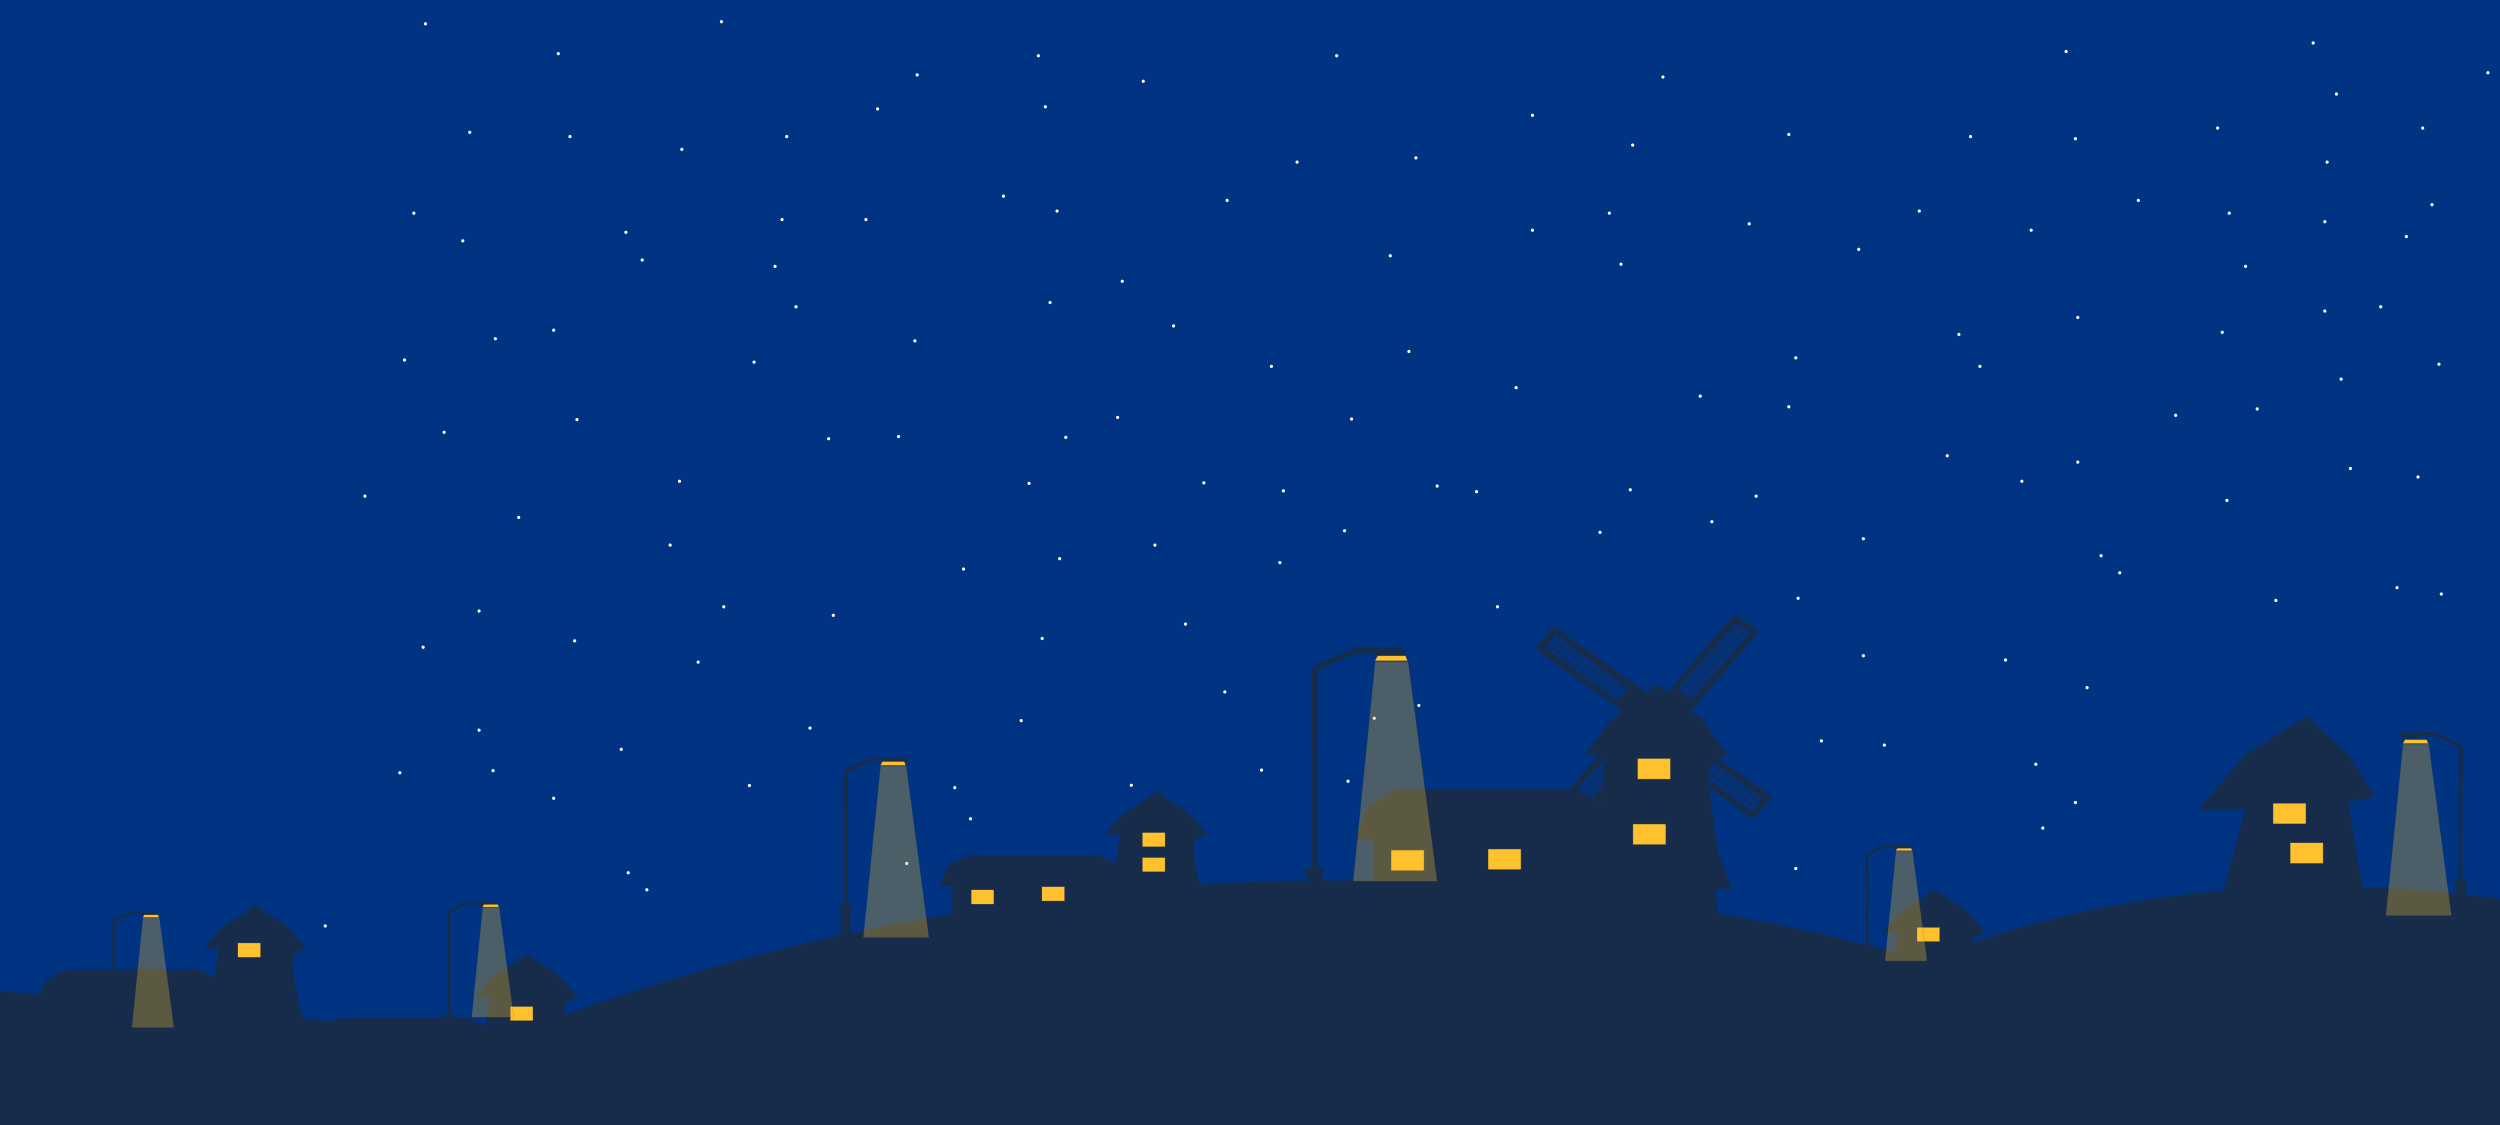 <?xml version="1.0" encoding="iso-8859-1"?>
<!-- Generator: Adobe Illustrator 23.0.5, SVG Export Plug-In . SVG Version: 6.00 Build 0)  -->
<svg version="1.1" xmlns="http://www.w3.org/2000/svg" xmlns:xlink="http://www.w3.org/1999/xlink" x="0px" y="0px"
	 viewBox="0 0 2400 1080" style="enable-background:new 0 0 2400 1080;" xml:space="preserve">
<g id="Layer_1">
	<rect style="fill:#003381;" width="2400" height="1081"/>
	<path style="fill:#172C4B;" d="M1594.945,1081c0,0,270.542-292,805.055-218v218H1594.945z"/>
	<path style="fill:#172C4B;" d="M297,1081c0,0,914.586-530,1957.323-1L297,1081z"/>
	<path style="fill:#172C4B;" d="M0,952c0,0,480.484,17,713.219,129H0V952z"/>
	<path style="fill:#172C4B;" d="M1319.02,849.532L1318.927,806h-17.525l10.953-31l26.835-17.5h175.25l21.906,14l5.477-47h-19.716
		l21.906-31l47.098-37l42.717,34c0,0,24.097,34,25.192,34s0,0,0,0s-18.62,4-18.62,19s4.381,44,4.381,44l4.381,29l13.144,37h-15.334
		l2.191,29C1649.163,882.5,1405.095,841.564,1319.02,849.532z"/>
	<path style="fill:#172C4B;" d="M309.699,1033.015l-0.067-26.389H297l7.895-18.792l19.342-10.608h126.318l15.79,8.487l3.947-28.491
		h-14.211l15.79-18.792L505.82,916l30.79,20.611c0,0,17.369,20.611,18.158,20.611s0,0,0,0s-13.421,2.425-13.421,11.518
		c0,9.093,3.158,26.673,3.158,26.673l3.158,17.58l9.474,22.429h-11.053l1.579,17.58C547.663,1053,371.741,1028.185,309.699,1033.015
		z"/>
	<path style="fill:#172C4B;" d="M1661.315,971.015l-0.067-26.389h-12.632l7.895-18.792l19.343-10.608h126.318l15.79,8.487
		l3.948-28.491h-14.211l15.79-18.792L1857.436,854l30.79,20.611c0,0,17.369,20.611,18.158,20.611c0.789,0,0,0,0,0
		s-13.421,2.425-13.421,11.518c0,9.093,3.158,26.673,3.158,26.673l3.158,17.58l9.474,22.429h-11.053l1.579,17.58
		C1899.278,991,1723.357,966.185,1661.315,971.015z"/>
	<path style="fill:#172C4B;" d="M914.312,877.015l-0.067-26.389h-12.632l7.895-18.792l19.342-10.608h126.318l15.79,8.487
		l3.947-28.491h-14.211l15.79-18.792L1110.432,760l30.79,20.611c0,0,17.369,20.611,18.158,20.611c0.79,0,0,0,0,0
		s-13.421,2.425-13.421,11.518c0,9.093,3.158,26.673,3.158,26.673l3.158,17.58l9.474,22.429h-11.053l1.579,17.58
		C1152.275,897,976.354,872.185,914.312,877.015z"/>
	<polygon style="fill:#172C4B;stroke:#172C4B;stroke-width:1.047;stroke-miterlimit:10;" points="2156.293,776.5 2111.385,776.5 
		2156.293,724.5 2214.344,688.5 2253.776,724.5 2278.968,764.5 2253.776,769.5 2270.206,868.5 2131.101,868.5 	"/>
	<g>
		<path style="fill:#172C4B;" d="M870.626,731.911c-0.681,0.06-1.39,0.175-2.099,0.175c-5.369,0.011-10.733-0.022-16.102,0.004
			c-1.488,0.007-2.507-0.227-1.708-2.002c-3.954,0-7.753-0.022-11.552,0.019c-0.579,0.007-1.186,0.234-1.724,0.473
			c-7.138,3.167-14.247,6.386-21.413,9.505c-1.582,0.689-2.095,1.585-2.091,3.163c0.041,40.931,0.033,81.861,0.033,122.792v2.106
			h4.019v3.067c-0.114-0.06-0.228-0.119-0.346-0.182c-0.428,0.592-1.231,1.176-1.235,1.768c-0.073,12.274-0.057,24.552-0.057,36.934
			c0.616,0.104,1.174,0.201,1.81,0.313v2.676h-12.934v-2.694c0.518-0.082,1.092-0.171,1.753-0.275
			c0.049-0.186,0.167-0.421,0.167-0.651c0.033-12.092,0.061-24.187,0.041-36.279c0-0.461-0.624-0.893-0.787-1.388
			c-0.322-0.99-0.53-2.013-0.799-3.085c0.62-0.104,0.872-0.175,1.129-0.186c3.514-0.182,3.534-0.182,3.538-3.532
			c0.02-19.535,0.098-39.07,0.037-58.605c-0.065-20.03-0.273-40.06-0.416-60.09c-0.008-0.93-0.061-1.865,0.02-2.791
			c0.24-2.735,1.247-4.887,4.317-6.167c7.529-3.13,14.932-6.524,22.42-9.743c0.872-0.372,1.965-0.435,2.955-0.439
			c8.63-0.019,17.255,0.019,25.881,0.026C868.824,726.824,870.618,728.506,870.626,731.911z"/>
	</g>
	<g>
		<path style="fill:#172C4B;" d="M1349.8,629.651c-1.017,0.089-2.076,0.261-3.136,0.261c-8.019,0.017-16.032-0.033-24.051,0.006
			c-2.222,0.011-3.745-0.339-2.551-2.991c-5.906,0-11.581-0.033-17.256,0.028c-0.865,0.011-1.772,0.35-2.576,0.706
			c-10.661,4.731-21.28,9.539-31.984,14.197c-2.362,1.028-3.13,2.368-3.124,4.725c0.061,61.137,0.049,122.274,0.049,183.411v3.146
			h6.004v4.581c-0.171-0.089-0.341-0.178-0.518-0.272c-0.639,0.884-1.839,1.757-1.845,2.641c-0.11,18.333-0.085,36.672-0.085,55.167
			c0.919,0.156,1.754,0.3,2.703,0.467v3.997h-19.32v-4.025c0.773-0.122,1.632-0.256,2.618-0.411c0.073-0.278,0.25-0.628,0.25-0.973
			c0.049-18.061,0.091-36.127,0.061-54.188c0-0.689-0.932-1.334-1.175-2.073c-0.481-1.479-0.792-3.007-1.193-4.608
			c0.926-0.156,1.303-0.261,1.687-0.278c5.249-0.272,5.279-0.272,5.285-5.275c0.03-29.179,0.146-58.358,0.055-87.536
			c-0.097-29.918-0.408-59.836-0.621-89.754c-0.012-1.39-0.091-2.785,0.031-4.169c0.359-4.086,1.863-7.299,6.448-9.211
			c11.246-4.675,22.303-9.745,33.488-14.553c1.303-0.556,2.935-0.65,4.414-0.656c12.89-0.028,25.774,0.028,38.658,0.039
			C1347.109,622.052,1349.788,624.565,1349.8,629.651z"/>
	</g>
	<g>
		<path style="fill:#172C4B;" d="M1832.833,814.546c-0.471,0.041-0.962,0.121-1.453,0.121c-3.717,0.008-7.431-0.016-11.147,0.003
			c-1.03,0.005-1.736-0.157-1.182-1.386c-2.737,0-5.368-0.015-7.998,0.013c-0.401,0.005-0.821,0.162-1.194,0.327
			c-4.941,2.193-9.863,4.421-14.824,6.58c-1.095,0.477-1.45,1.098-1.448,2.19c0.028,28.336,0.023,56.673,0.023,85.009v1.458h2.782
			v2.123c-0.079-0.041-0.158-0.082-0.24-0.126c-0.296,0.41-0.852,0.814-0.855,1.224c-0.051,8.497-0.039,16.997-0.039,25.569
			c0.426,0.072,0.813,0.139,1.253,0.216v1.852h-8.954v-1.865c0.358-0.057,0.756-0.119,1.214-0.191
			c0.034-0.129,0.116-0.291,0.116-0.451c0.023-8.371,0.042-16.745,0.028-25.116c0-0.32-0.432-0.618-0.545-0.961
			c-0.223-0.685-0.367-1.394-0.553-2.136c0.429-0.072,0.604-0.121,0.782-0.129c2.433-0.126,2.447-0.126,2.45-2.445
			c0.014-13.524,0.068-27.048,0.025-40.572c-0.045-13.867-0.189-27.733-0.288-41.6c-0.006-0.644-0.042-1.291,0.014-1.932
			c0.167-1.894,0.864-3.383,2.989-4.269c5.212-2.167,10.337-4.517,15.521-6.745c0.604-0.258,1.36-0.301,2.046-0.304
			c5.974-0.013,11.946,0.013,17.917,0.018C1831.586,811.024,1832.828,812.189,1832.833,814.546z"/>
	</g>
	<path style="fill:#172C4B;" d="M49.315,986.015l-0.067-26.389H36.616l7.895-18.792l19.342-10.608h126.318l15.79,8.487l3.947-28.491
		h-14.211l15.79-18.792L245.436,869l30.79,20.611c0,0,17.369,20.611,18.158,20.611s0,0,0,0s-13.421,2.425-13.421,11.518
		c0,9.093,3.158,26.673,3.158,26.673l3.158,17.58l9.474,22.429h-11.053l1.579,17.58C287.278,1006,111.357,981.185,49.315,986.015z"
		/>
	<g>
		<path style="fill:#172C4B;" d="M149.833,878.546c-0.471,0.041-0.962,0.121-1.453,0.121c-3.717,0.008-7.43-0.016-11.147,0.003
			c-1.03,0.005-1.736-0.157-1.182-1.386c-2.737,0-5.368-0.015-7.998,0.013c-0.401,0.005-0.821,0.162-1.194,0.327
			c-4.941,2.193-9.863,4.421-14.824,6.58c-1.095,0.477-1.451,1.098-1.448,2.19c0.028,28.336,0.023,56.673,0.023,85.009v1.458h2.783
			v2.123c-0.079-0.041-0.158-0.082-0.24-0.126c-0.296,0.41-0.852,0.814-0.855,1.224c-0.051,8.497-0.04,16.997-0.04,25.569
			c0.426,0.072,0.813,0.139,1.253,0.216v1.852h-8.954v-1.865c0.358-0.057,0.756-0.119,1.213-0.191
			c0.034-0.129,0.116-0.291,0.116-0.451c0.023-8.371,0.042-16.745,0.028-25.116c0-0.32-0.432-0.618-0.545-0.961
			c-0.223-0.685-0.367-1.394-0.553-2.136c0.429-0.072,0.604-0.121,0.782-0.129c2.433-0.126,2.447-0.126,2.45-2.445
			c0.014-13.524,0.068-27.048,0.025-40.572c-0.045-13.867-0.189-27.733-0.288-41.6c-0.006-0.644-0.042-1.291,0.014-1.932
			c0.166-1.894,0.864-3.383,2.989-4.269c5.212-2.167,10.337-4.517,15.521-6.745c0.604-0.258,1.36-0.301,2.046-0.304
			c5.974-0.013,11.946,0.013,17.917,0.018C148.586,875.024,149.828,876.189,149.833,878.546z"/>
	</g>
	<g>
		<path style="fill:#172C4B;" d="M2303.613,707.911c0.681,0.06,1.39,0.175,2.099,0.175c5.368,0.011,10.733-0.022,16.102,0.004
			c1.488,0.007,2.507-0.227,1.708-2.002c3.954,0,7.753-0.022,11.552,0.019c0.579,0.007,1.186,0.234,1.724,0.473
			c7.138,3.167,14.247,6.386,21.413,9.505c1.582,0.689,2.095,1.585,2.091,3.163c-0.041,40.931-0.033,81.861-0.033,122.792v2.106
			h-4.019v3.067c0.114-0.06,0.228-0.119,0.347-0.182c0.428,0.592,1.231,1.176,1.235,1.768c0.073,12.274,0.057,24.552,0.057,36.934
			c-0.615,0.104-1.174,0.201-1.81,0.313v2.676h12.934v-2.694c-0.518-0.082-1.093-0.171-1.753-0.275
			c-0.049-0.186-0.167-0.421-0.167-0.651c-0.033-12.092-0.061-24.187-0.041-36.279c0-0.461,0.624-0.893,0.787-1.388
			c0.322-0.99,0.53-2.013,0.799-3.085c-0.62-0.104-0.872-0.175-1.129-0.186c-3.514-0.182-3.534-0.182-3.538-3.532
			c-0.021-19.535-0.098-39.07-0.037-58.605c0.065-20.03,0.273-40.06,0.416-60.09c0.008-0.93,0.061-1.865-0.021-2.791
			c-0.24-2.735-1.247-4.887-4.317-6.167c-7.529-3.13-14.932-6.524-22.42-9.743c-0.872-0.372-1.965-0.435-2.955-0.439
			c-8.63-0.019-17.255,0.019-25.881,0.026C2305.414,702.824,2303.621,704.506,2303.613,707.911z"/>
	</g>
	<g>
		<path style="fill:#172C4B;" d="M476.314,868.959c-0.526,0.046-1.074,0.135-1.623,0.135c-4.15,0.009-8.296-0.017-12.446,0.003
			c-1.15,0.006-1.938-0.175-1.32-1.548c-3.056,0-5.993-0.017-8.93,0.014c-0.447,0.006-0.917,0.181-1.333,0.365
			c-5.517,2.448-11.012,4.936-16.552,7.347c-1.223,0.532-1.62,1.226-1.616,2.445c0.031,31.638,0.025,63.277,0.025,94.915v1.628
			h3.107v2.37c-0.088-0.046-0.176-0.092-0.268-0.141c-0.331,0.457-0.952,0.909-0.955,1.366c-0.057,9.487-0.044,18.978-0.044,28.549
			c0.476,0.081,0.907,0.155,1.399,0.242v2.068h-9.998v-2.083c0.4-0.063,0.844-0.132,1.355-0.213
			c0.038-0.144,0.129-0.325,0.129-0.503c0.025-9.346,0.047-18.696,0.032-28.042c0-0.357-0.482-0.69-0.608-1.073
			c-0.249-0.765-0.41-1.556-0.618-2.385c0.479-0.081,0.674-0.135,0.873-0.144c2.716-0.141,2.732-0.141,2.735-2.73
			c0.016-15.1,0.076-30.2,0.028-45.3c-0.05-15.483-0.211-30.965-0.321-46.448c-0.006-0.719-0.047-1.441,0.016-2.158
			c0.186-2.114,0.964-3.777,3.337-4.767c5.82-2.419,11.542-5.043,17.33-7.531c0.674-0.288,1.519-0.337,2.284-0.339
			c6.671-0.014,13.338,0.014,20.005,0.02C474.921,865.027,476.307,866.327,476.314,868.959z"/>
	</g>
	<g>
		<g>
			<path style="fill:#FFFFFF;" d="M1417.458,473.549c2.02,0,2.024-3.14,0-3.14C1415.438,470.409,1415.434,473.549,1417.458,473.549
				L1417.458,473.549z"/>
		</g>
	</g>
	<g>
		<g>
			<path style="fill:#FFFFFF;" d="M1379.705,468.187c2.02,0,2.024-3.14,0-3.14C1377.684,465.047,1377.681,468.187,1379.705,468.187
				L1379.705,468.187z"/>
		</g>
	</g>
	<g>
		<g>
			<path style="fill:#FFFFFF;" d="M1297.486,403.846c2.02,0,2.024-3.14,0-3.14C1295.466,400.707,1295.463,403.846,1297.486,403.846
				L1297.486,403.846z"/>
		</g>
	</g>
	<g>
		<g>
			<path style="fill:#FFFFFF;" d="M1232.047,472.783c2.02,0,2.024-3.14,0-3.14C1230.027,469.643,1230.024,472.783,1232.047,472.783
				L1232.047,472.783z"/>
		</g>
	</g>
	<g>
		<g>
			<path style="fill:#FFFFFF;" d="M1290.775,511.081c2.02,0,2.024-3.14,0-3.14C1288.754,507.941,1288.751,511.081,1290.775,511.081
				L1290.775,511.081z"/>
		</g>
	</g>
	<g>
		<g>
			<path style="fill:#FFFFFF;" d="M1155.702,465.123c2.02,0,2.024-3.14,0-3.14C1153.681,461.983,1153.678,465.123,1155.702,465.123
				L1155.702,465.123z"/>
		</g>
	</g>
	<g>
		<g>
			<path style="fill:#FFFFFF;" d="M1108.72,524.868c2.02,0,2.024-3.14,0-3.14C1106.699,521.728,1106.696,524.868,1108.72,524.868
				L1108.72,524.868z"/>
		</g>
	</g>
	<g>
		<g>
			<path style="fill:#FFFFFF;" d="M1228.691,541.719c2.02,0,2.024-3.14,0-3.14C1226.671,538.579,1226.668,541.719,1228.691,541.719
				L1228.691,541.719z"/>
		</g>
	</g>
	<g>
		<g>
			<path style="fill:#FFFFFF;" d="M1138.083,600.698c2.02,0,2.024-3.14,0-3.14C1136.063,597.558,1136.06,600.698,1138.083,600.698
				L1138.083,600.698z"/>
		</g>
	</g>
	<g>
		<g>
			<path style="fill:#FFFFFF;" d="M1017.273,537.889c2.02,0,2.024-3.14,0-3.14C1015.253,534.749,1015.249,537.889,1017.273,537.889
				L1017.273,537.889z"/>
		</g>
	</g>
	<g>
		<g>
			<path style="fill:#FFFFFF;" d="M1023.146,421.463c2.02,0,2.024-3.14,0-3.14C1021.125,418.324,1021.122,421.463,1023.146,421.463
				L1023.146,421.463z"/>
		</g>
	</g>
	<g>
		<g>
			<path style="fill:#FFFFFF;" d="M924.987,547.846c2.02,0,2.024-3.14,0-3.14C922.967,544.707,922.963,547.846,924.987,547.846
				L924.987,547.846z"/>
		</g>
	</g>
	<g>
		<g>
			<path style="fill:#FFFFFF;" d="M1000.494,614.485c2.02,0,2.024-3.14,0-3.14C998.473,611.345,998.47,614.485,1000.494,614.485
				L1000.494,614.485z"/>
		</g>
	</g>
	<g>
		<g>
			<path style="fill:#FFFFFF;" d="M980.358,693.378c2.02,0,2.024-3.14,0-3.14C978.338,690.239,978.335,693.378,980.358,693.378
				L980.358,693.378z"/>
		</g>
	</g>
	<g>
		<g>
			<path style="fill:#FFFFFF;" d="M931.699,787.591c2.02,0,2.024-3.14,0-3.14C929.678,784.451,929.675,787.591,931.699,787.591
				L931.699,787.591z"/>
		</g>
	</g>
	<g>
		<g>
			<path style="fill:#FFFFFF;" d="M916.597,757.719c2.02,0,2.024-3.14,0-3.14C914.577,754.579,914.574,757.719,916.597,757.719
				L916.597,757.719z"/>
		</g>
	</g>
	<g>
		<g>
			<path style="fill:#FFFFFF;" d="M870.454,830.485c2.02,0,2.024-3.14,0-3.14C868.434,827.345,868.431,830.485,870.454,830.485
				L870.454,830.485z"/>
		</g>
	</g>
	<g>
		<g>
			<path style="fill:#FFFFFF;" d="M1086.068,755.421c2.02,0,2.024-3.14,0-3.14C1084.047,752.281,1084.044,755.421,1086.068,755.421
				L1086.068,755.421z"/>
		</g>
	</g>
	<g>
		<g>
			<path style="fill:#FFFFFF;" d="M1175.837,665.804c2.02,0,2.024-3.14,0-3.14C1173.817,662.664,1173.813,665.804,1175.837,665.804
				L1175.837,665.804z"/>
		</g>
	</g>
	<g>
		<g>
			<path style="fill:#FFFFFF;" d="M1211.073,740.868c2.02,0,2.024-3.14,0-3.14C1209.053,737.728,1209.05,740.868,1211.073,740.868
				L1211.073,740.868z"/>
		</g>
	</g>
	<g>
		<g>
			<path style="fill:#FFFFFF;" d="M1362.087,678.825c2.02,0,2.024-3.14,0-3.14C1360.066,675.685,1360.063,678.825,1362.087,678.825
				L1362.087,678.825z"/>
		</g>
	</g>
	<g>
		<g>
			<path style="fill:#FFFFFF;" d="M1294.13,751.591c2.02,0,2.024-3.14,0-3.14C1292.11,748.451,1292.107,751.591,1294.13,751.591
				L1294.13,751.591z"/>
		</g>
	</g>
	<g>
		<g>
			<path style="fill:#FFFFFF;" d="M1319.299,691.081c2.02,0,2.024-3.14,0-3.14C1317.279,687.941,1317.276,691.081,1319.299,691.081
				L1319.299,691.081z"/>
		</g>
	</g>
	<g>
		<g>
			<path style="fill:#FFFFFF;" d="M723.916,349.208c2.02,0,2.024-3.14,0-3.14C721.895,346.068,721.892,349.208,723.916,349.208
				L723.916,349.208z"/>
		</g>
	</g>
	<g>
		<g>
			<path style="fill:#FFFFFF;" d="M652.324,463.591c2.02,0,2.024-3.14,0-3.14C650.304,460.451,650.3,463.591,652.324,463.591
				L652.324,463.591z"/>
		</g>
	</g>
	<g>
		<g>
			<path style="fill:#FFFFFF;" d="M795.507,422.74c2.02,0,2.024-3.14,0-3.14C793.487,419.6,793.483,422.74,795.507,422.74
				L795.507,422.74z"/>
		</g>
	</g>
	<g>
		<g>
			<path style="fill:#FFFFFF;" d="M531.513,318.57c2.02,0,2.024-3.14,0-3.14C529.493,315.43,529.49,318.57,531.513,318.57
				L531.513,318.57z"/>
		</g>
	</g>
	<g>
		<g>
			<path style="fill:#FFFFFF;" d="M750.762,212.357c2.02,0,2.024-3.14,0-3.14C748.742,209.217,748.739,212.357,750.762,212.357
				L750.762,212.357z"/>
		</g>
	</g>
	<g>
		<g>
			<path style="fill:#FFFFFF;" d="M600.868,224.612c2.02,0,2.024-3.14,0-3.14C598.847,221.473,598.844,224.612,600.868,224.612
				L600.868,224.612z"/>
		</g>
	</g>
	<g>
		<g>
			<path style="fill:#FFFFFF;" d="M616.528,251.166c2.02,0,2.024-3.14,0-3.14C614.508,248.026,614.505,251.166,616.528,251.166
				L616.528,251.166z"/>
		</g>
	</g>
	<g>
		<g>
			<path style="fill:#FFFFFF;" d="M553.886,404.357c2.02,0,2.024-3.14,0-3.14C551.865,401.217,551.862,404.357,553.886,404.357
				L553.886,404.357z"/>
		</g>
	</g>
	<g>
		<g>
			<path style="fill:#FFFFFF;" d="M764.186,296.102c2.02,0,2.024-3.14,0-3.14C762.165,292.962,762.162,296.102,764.186,296.102
				L764.186,296.102z"/>
		</g>
	</g>
	<g>
		<g>
			<path style="fill:#FFFFFF;" d="M643.375,524.868c2.02,0,2.024-3.14,0-3.14C641.355,521.728,641.352,524.868,643.375,524.868
				L643.375,524.868z"/>
		</g>
	</g>
	<g>
		<g>
			<path style="fill:#FFFFFF;" d="M459.922,588.187c2.02,0,2.024-3.14,0-3.14C457.902,585.047,457.898,588.187,459.922,588.187
				L459.922,588.187z"/>
		</g>
	</g>
	<g>
		<g>
			<path style="fill:#FFFFFF;" d="M670.222,637.208c2.02,0,2.024-3.14,0-3.14C668.202,634.068,668.198,637.208,670.222,637.208
				L670.222,637.208z"/>
		</g>
	</g>
	<g>
		<g>
			<path style="fill:#FFFFFF;" d="M459.922,702.57c2.02,0,2.024-3.14,0-3.14C457.902,699.43,457.898,702.57,459.922,702.57
				L459.922,702.57z"/>
		</g>
	</g>
	<g>
		<g>
			<path style="fill:#FFFFFF;" d="M551.648,616.783c2.02,0,2.024-3.14,0-3.14C549.628,613.643,549.625,616.783,551.648,616.783
				L551.648,616.783z"/>
		</g>
	</g>
	<g>
		<g>
			<path style="fill:#FFFFFF;" d="M497.955,498.315c2.02,0,2.024-3.14,0-3.14C495.935,495.175,495.931,498.315,497.955,498.315
				L497.955,498.315z"/>
		</g>
	</g>
	<g>
		<g>
			<path style="fill:#FFFFFF;" d="M406.228,622.91c2.02,0,2.024-3.14,0-3.14C404.208,619.771,404.205,622.91,406.228,622.91
				L406.228,622.91z"/>
		</g>
	</g>
	<g>
		<g>
			<path style="fill:#FFFFFF;" d="M383.856,743.421c2.02,0,2.024-3.14,0-3.14C381.836,740.281,381.832,743.421,383.856,743.421
				L383.856,743.421z"/>
		</g>
	</g>
	<g>
		<g>
			<path style="fill:#FFFFFF;" d="M473.345,741.378c2.02,0,2.024-3.14,0-3.14C471.325,738.239,471.322,741.378,473.345,741.378
				L473.345,741.378z"/>
		</g>
	</g>
	<g>
		<g>
			<path style="fill:#FFFFFF;" d="M621.003,855.761c2.02,0,2.024-3.14,0-3.14C618.982,852.622,618.979,855.761,621.003,855.761
				L621.003,855.761z"/>
		</g>
	</g>
	<g>
		<g>
			<path style="fill:#FFFFFF;" d="M531.513,767.932c2.02,0,2.024-3.14,0-3.14C529.493,764.792,529.49,767.932,531.513,767.932
				L531.513,767.932z"/>
		</g>
	</g>
	<g>
		<g>
			<path style="fill:#FFFFFF;" d="M312.264,890.485c2.02,0,2.024-3.14,0-3.14C310.244,887.345,310.241,890.485,312.264,890.485
				L312.264,890.485z"/>
		</g>
	</g>
	<g>
		<g>
			<path style="fill:#FFFFFF;" d="M603.105,839.421c2.02,0,2.024-3.14,0-3.14C601.085,836.281,601.081,839.421,603.105,839.421
				L603.105,839.421z"/>
		</g>
	</g>
	<g>
		<g>
			<path style="fill:#FFFFFF;" d="M719.441,755.676c2.02,0,2.024-3.14,0-3.14C717.421,752.536,717.417,755.676,719.441,755.676
				L719.441,755.676z"/>
		</g>
	</g>
	<g>
		<g>
			<path style="fill:#FFFFFF;" d="M799.982,592.272c2.02,0,2.024-3.14,0-3.14C797.961,589.132,797.958,592.272,799.982,592.272
				L799.982,592.272z"/>
		</g>
	</g>
	<g>
		<g>
			<path style="fill:#FFFFFF;" d="M694.831,584.102c2.02,0,2.024-3.14,0-3.14C692.811,580.962,692.808,584.102,694.831,584.102
				L694.831,584.102z"/>
		</g>
	</g>
	<g>
		<g>
			<path style="fill:#FFFFFF;" d="M777.609,700.527c2.02,0,2.024-3.14,0-3.14C775.589,697.388,775.586,700.527,777.609,700.527
				L777.609,700.527z"/>
		</g>
	</g>
	<g>
		<g>
			<path style="fill:#FFFFFF;" d="M596.393,720.953c2.02,0,2.024-3.14,0-3.14C594.373,717.813,594.37,720.953,596.393,720.953
				L596.393,720.953z"/>
		</g>
	</g>
	<g>
		<g>
			<path style="fill:#FFFFFF;" d="M475.583,326.74c2.02,0,2.024-3.14,0-3.14C473.562,323.6,473.559,326.74,475.583,326.74
				L475.583,326.74z"/>
		</g>
	</g>
	<g>
		<g>
			<path style="fill:#FFFFFF;" d="M426.363,416.612c2.02,0,2.024-3.14,0-3.14C424.343,413.473,424.34,416.612,426.363,416.612
				L426.363,416.612z"/>
		</g>
	</g>
	<g>
		<g>
			<path style="fill:#FFFFFF;" d="M444.261,232.783c2.02,0,2.024-3.14,0-3.14C442.241,229.643,442.238,232.783,444.261,232.783
				L444.261,232.783z"/>
		</g>
	</g>
	<g>
		<g>
			<path style="fill:#FFFFFF;" d="M744.051,257.293c2.02,0,2.024-3.14,0-3.14C742.03,254.154,742.027,257.293,744.051,257.293
				L744.051,257.293z"/>
		</g>
	</g>
	<g>
		<g>
			<path style="fill:#FFFFFF;" d="M654.561,144.953c2.02,0,2.024-3.14,0-3.14C652.541,141.813,652.538,144.953,654.561,144.953
				L654.561,144.953z"/>
		</g>
	</g>
	<g>
		<g>
			<path style="fill:#FFFFFF;" d="M547.174,132.698c2.02,0,2.024-3.14,0-3.14C545.154,129.558,545.15,132.698,547.174,132.698
				L547.174,132.698z"/>
		</g>
	</g>
	<g>
		<g>
			<path style="fill:#FFFFFF;" d="M397.279,206.229c2.02,0,2.024-3.14,0-3.14C395.259,203.09,395.256,206.229,397.279,206.229
				L397.279,206.229z"/>
		</g>
	</g>
	<g>
		<g>
			<path style="fill:#FFFFFF;" d="M388.33,347.166c2.02,0,2.024-3.14,0-3.14C386.31,344.026,386.307,347.166,388.33,347.166
				L388.33,347.166z"/>
		</g>
	</g>
	<g>
		<g>
			<path style="fill:#FFFFFF;" d="M350.297,477.889c2.02,0,2.024-3.14,0-3.14C348.277,474.749,348.274,477.889,350.297,477.889
				L350.297,477.889z"/>
		</g>
	</g>
	<g>
		<g>
			<path style="fill:#FFFFFF;" d="M1178.074,193.974c2.02,0,2.024-3.14,0-3.14C1176.054,190.834,1176.05,193.974,1178.074,193.974
				L1178.074,193.974z"/>
		</g>
	</g>
	<g>
		<g>
			<path style="fill:#FFFFFF;" d="M1126.618,314.485c2.02,0,2.024-3.14,0-3.14C1124.597,311.345,1124.594,314.485,1126.618,314.485
				L1126.618,314.485z"/>
		</g>
	</g>
	<g>
		<g>
			<path style="fill:#FFFFFF;" d="M1077.399,271.591c2.02,0,2.024-3.14,0-3.14C1075.378,268.451,1075.375,271.591,1077.399,271.591
				L1077.399,271.591z"/>
		</g>
	</g>
	<g>
		<g>
			<path style="fill:#FFFFFF;" d="M1008.044,292.017c2.02,0,2.024-3.14,0-3.14C1006.024,288.877,1006.021,292.017,1008.044,292.017
				L1008.044,292.017z"/>
		</g>
	</g>
	<g>
		<g>
			<path style="fill:#FFFFFF;" d="M862.624,420.698c2.02,0,2.024-3.14,0-3.14C860.604,417.558,860.6,420.698,862.624,420.698
				L862.624,420.698z"/>
		</g>
	</g>
	<g>
		<g>
			<path style="fill:#FFFFFF;" d="M878.285,328.783c2.02,0,2.024-3.14,0-3.14C876.264,325.643,876.261,328.783,878.285,328.783
				L878.285,328.783z"/>
		</g>
	</g>
	<g>
		<g>
			<path style="fill:#FFFFFF;" d="M1072.924,402.315c2.02,0,2.024-3.14,0-3.14C1070.904,399.175,1070.9,402.315,1072.924,402.315
				L1072.924,402.315z"/>
		</g>
	</g>
	<g>
		<g>
			<path style="fill:#FFFFFF;" d="M1220.582,353.293c2.02,0,2.024-3.14,0-3.14C1218.561,350.154,1218.558,353.293,1220.582,353.293
				L1220.582,353.293z"/>
		</g>
	</g>
	<g>
		<g>
			<path style="fill:#FFFFFF;" d="M1556.167,255.251c2.02,0,2.024-3.14,0-3.14C1554.146,252.111,1554.143,255.251,1556.167,255.251
				L1556.167,255.251z"/>
		</g>
	</g>
	<g>
		<g>
			<path style="fill:#FFFFFF;" d="M1245.191,157.208c2.02,0,2.024-3.14,0-3.14C1243.171,154.068,1243.167,157.208,1245.191,157.208
				L1245.191,157.208z"/>
		</g>
	</g>
	<g>
		<g>
			<path style="fill:#FFFFFF;" d="M1014.756,204.187c2.02,0,2.024-3.14,0-3.14C1012.736,201.047,1012.732,204.187,1014.756,204.187
				L1014.756,204.187z"/>
		</g>
	</g>
	<g>
		<g>
			<path style="fill:#FFFFFF;" d="M1097.534,79.591c2.02,0,2.024-3.14,0-3.14C1095.513,76.451,1095.51,79.591,1097.534,79.591
				L1097.534,79.591z"/>
		</g>
	</g>
	<g>
		<g>
			<path style="fill:#FFFFFF;" d="M842.489,106.144c2.02,0,2.024-3.14,0-3.14C840.469,103.005,840.465,106.144,842.489,106.144
				L842.489,106.144z"/>
		</g>
	</g>
	<g>
		<g>
			<path style="fill:#FFFFFF;" d="M831.303,212.357c2.02,0,2.024-3.14,0-3.14C829.283,209.217,829.279,212.357,831.303,212.357
				L831.303,212.357z"/>
		</g>
	</g>
	<g>
		<g>
			<path style="fill:#FFFFFF;" d="M692.594,22.4c2.02,0,2.024-3.14,0-3.14C690.574,19.26,690.571,22.4,692.594,22.4L692.594,22.4z"
				/>
		</g>
	</g>
	<g>
		<g>
			<path style="fill:#FFFFFF;" d="M535.988,53.038c2.02,0,2.024-3.14,0-3.14C533.968,49.898,533.964,53.038,535.988,53.038
				L535.988,53.038z"/>
		</g>
	</g>
	<g>
		<g>
			<path style="fill:#FFFFFF;" d="M408.466,24.442c2.02,0,2.024-3.14,0-3.14C406.445,21.302,406.442,24.442,408.466,24.442
				L408.466,24.442z"/>
		</g>
	</g>
	<g>
		<g>
			<path style="fill:#FFFFFF;" d="M450.973,128.612c2.02,0,2.024-3.14,0-3.14C448.953,125.473,448.949,128.612,450.973,128.612
				L450.973,128.612z"/>
		</g>
	</g>
	<g>
		<g>
			<path style="fill:#FFFFFF;" d="M755.237,132.698c2.02,0,2.024-3.14,0-3.14C753.217,129.558,753.213,132.698,755.237,132.698
				L755.237,132.698z"/>
		</g>
	</g>
	<g>
		<g>
			<path style="fill:#FFFFFF;" d="M963.3,189.889c2.02,0,2.024-3.14,0-3.14C961.279,186.749,961.276,189.889,963.3,189.889
				L963.3,189.889z"/>
		</g>
	</g>
	<g>
		<g>
			<path style="fill:#FFFFFF;" d="M1359.29,153.123c2.02,0,2.024-3.14,0-3.14C1357.27,149.983,1357.266,153.123,1359.29,153.123
				L1359.29,153.123z"/>
		</g>
	</g>
	<g>
		<g>
			<path style="fill:#FFFFFF;" d="M1352.578,338.995c2.02,0,2.024-3.14,0-3.14C1350.558,335.856,1350.555,338.995,1352.578,338.995
				L1352.578,338.995z"/>
		</g>
	</g>
	<g>
		<g>
			<path style="fill:#FFFFFF;" d="M1455.491,373.719c2.02,0,2.024-3.14,0-3.14C1453.471,370.579,1453.467,373.719,1455.491,373.719
				L1455.491,373.719z"/>
		</g>
	</g>
	<g>
		<g>
			<path style="fill:#FFFFFF;" d="M1471.152,222.57c2.02,0,2.024-3.14,0-3.14C1469.131,219.43,1469.128,222.57,1471.152,222.57
				L1471.152,222.57z"/>
		</g>
	</g>
	<g>
		<g>
			<path style="fill:#FFFFFF;" d="M1723.959,345.123c2.02,0,2.024-3.14,0-3.14C1721.939,341.983,1721.936,345.123,1723.959,345.123
				L1723.959,345.123z"/>
		</g>
	</g>
	<g>
		<g>
			<path style="fill:#FFFFFF;" d="M1994.664,306.315c2.02,0,2.024-3.14,0-3.14C1992.644,303.175,1992.641,306.315,1994.664,306.315
				L1994.664,306.315z"/>
		</g>
	</g>
	<g>
		<g>
			<path style="fill:#FFFFFF;" d="M1869.379,439.081c2.02,0,2.024-3.14,0-3.14C1867.359,435.941,1867.356,439.081,1869.379,439.081
				L1869.379,439.081z"/>
		</g>
	</g>
	<g>
		<g>
			<path style="fill:#FFFFFF;" d="M1900.701,353.293c2.02,0,2.024-3.14,0-3.14C1898.68,350.154,1898.677,353.293,1900.701,353.293
				L1900.701,353.293z"/>
		</g>
	</g>
	<g>
		<g>
			<path style="fill:#FFFFFF;" d="M1536.031,512.612c2.02,0,2.024-3.14,0-3.14C1534.011,509.473,1534.008,512.612,1536.031,512.612
				L1536.031,512.612z"/>
		</g>
	</g>
	<g>
		<g>
			<path style="fill:#FFFFFF;" d="M1565.115,471.761c2.02,0,2.024-3.14,0-3.14C1563.095,468.622,1563.092,471.761,1565.115,471.761
				L1565.115,471.761z"/>
		</g>
	</g>
	<g>
		<g>
			<path style="fill:#FFFFFF;" d="M1643.419,502.4c2.02,0,2.024-3.14,0-3.14C1641.398,499.26,1641.395,502.4,1643.419,502.4
				L1643.419,502.4z"/>
		</g>
	</g>
	<g>
		<g>
			<path style="fill:#FFFFFF;" d="M1685.926,477.889c2.02,0,2.024-3.14,0-3.14C1683.906,474.749,1683.903,477.889,1685.926,477.889
				L1685.926,477.889z"/>
		</g>
	</g>
	<g>
		<g>
			<path style="fill:#FFFFFF;" d="M1788.839,518.74c2.02,0,2.024-3.14,0-3.14C1786.819,515.6,1786.815,518.74,1788.839,518.74
				L1788.839,518.74z"/>
		</g>
	</g>
	<g>
		<g>
			<path style="fill:#FFFFFF;" d="M1788.839,631.081c2.02,0,2.024-3.14,0-3.14C1786.819,627.941,1786.815,631.081,1788.839,631.081
				L1788.839,631.081z"/>
		</g>
	</g>
	<g>
		<g>
			<path style="fill:#FFFFFF;" d="M1748.569,712.783c2.02,0,2.024-3.14,0-3.14C1746.548,709.643,1746.545,712.783,1748.569,712.783
				L1748.569,712.783z"/>
		</g>
	</g>
	<g>
		<g>
			<path style="fill:#FFFFFF;" d="M1808.974,716.868c2.02,0,2.024-3.14,0-3.14C1806.954,713.728,1806.95,716.868,1808.974,716.868
				L1808.974,716.868z"/>
		</g>
	</g>
	<g>
		<g>
			<path style="fill:#FFFFFF;" d="M1925.31,635.166c2.02,0,2.024-3.14,0-3.14C1923.29,632.026,1923.287,635.166,1925.31,635.166
				L1925.31,635.166z"/>
		</g>
	</g>
	<g>
		<g>
			<path style="fill:#FFFFFF;" d="M2017.037,535.081c2.02,0,2.024-3.14,0-3.14C2015.017,531.941,2015.013,535.081,2017.037,535.081
				L2017.037,535.081z"/>
		</g>
	</g>
	<g>
		<g>
			<path style="fill:#FFFFFF;" d="M2137.847,481.974c2.02,0,2.024-3.14,0-3.14C2135.827,478.834,2135.824,481.974,2137.847,481.974
				L2137.847,481.974z"/>
		</g>
	</g>
	<g>
		<g>
			<path style="fill:#FFFFFF;" d="M1940.971,463.591c2.02,0,2.024-3.14,0-3.14C1938.951,460.451,1938.947,463.591,1940.971,463.591
				L1940.971,463.591z"/>
		</g>
	</g>
	<g>
		<g>
			<path style="fill:#FFFFFF;" d="M1994.664,445.208c2.02,0,2.024-3.14,0-3.14C1992.644,442.068,1992.641,445.208,1994.664,445.208
				L1994.664,445.208z"/>
		</g>
	</g>
	<g>
		<g>
			<path style="fill:#FFFFFF;" d="M1880.566,322.655c2.02,0,2.024-3.14,0-3.14C1878.545,319.515,1878.542,322.655,1880.566,322.655
				L1880.566,322.655z"/>
		</g>
	</g>
	<g>
		<g>
			<path style="fill:#FFFFFF;" d="M1784.365,240.953c2.02,0,2.024-3.14,0-3.14C1782.344,237.813,1782.341,240.953,1784.365,240.953
				L1784.365,240.953z"/>
		</g>
	</g>
	<g>
		<g>
			<path style="fill:#FFFFFF;" d="M1717.247,392.102c2.02,0,2.024-3.14,0-3.14C1715.227,388.962,1715.224,392.102,1717.247,392.102
				L1717.247,392.102z"/>
		</g>
	</g>
	<g>
		<g>
			<path style="fill:#FFFFFF;" d="M1632.233,381.889c2.02,0,2.024-3.14,0-3.14C1630.212,378.749,1630.209,381.889,1632.233,381.889
				L1632.233,381.889z"/>
		</g>
	</g>
	<g>
		<g>
			<path style="fill:#FFFFFF;" d="M1437.593,584.102c2.02,0,2.024-3.14,0-3.14C1435.573,580.962,1435.57,584.102,1437.593,584.102
				L1437.593,584.102z"/>
		</g>
	</g>
	<g>
		<g>
			<path style="fill:#FFFFFF;" d="M1334.68,247.08c2.02,0,2.024-3.14,0-3.14C1332.66,243.941,1332.657,247.08,1334.68,247.08
				L1334.68,247.08z"/>
		</g>
	</g>
	<g>
		<g>
			<path style="fill:#FFFFFF;" d="M1596.437,75.506c2.02,0,2.024-3.14,0-3.14C1594.417,72.366,1594.413,75.506,1596.437,75.506
				L1596.437,75.506z"/>
		</g>
	</g>
	<g>
		<g>
			<path style="fill:#FFFFFF;" d="M1544.98,206.229c2.02,0,2.024-3.14,0-3.14C1542.96,203.09,1542.957,206.229,1544.98,206.229
				L1544.98,206.229z"/>
		</g>
	</g>
	<g>
		<g>
			<path style="fill:#FFFFFF;" d="M1471.152,112.272c2.02,0,2.024-3.14,0-3.14C1469.131,109.132,1469.128,112.272,1471.152,112.272
				L1471.152,112.272z"/>
		</g>
	</g>
	<g>
		<g>
			<path style="fill:#FFFFFF;" d="M1717.247,130.655c2.02,0,2.024-3.14,0-3.14C1715.227,127.515,1715.224,130.655,1717.247,130.655
				L1717.247,130.655z"/>
		</g>
	</g>
	<g>
		<g>
			<path style="fill:#FFFFFF;" d="M1679.214,216.442c2.02,0,2.024-3.14,0-3.14C1677.194,213.302,1677.191,216.442,1679.214,216.442
				L1679.214,216.442z"/>
		</g>
	</g>
	<g>
		<g>
			<path style="fill:#FFFFFF;" d="M1891.752,132.698c2.02,0,2.024-3.14,0-3.14C1889.731,129.558,1889.728,132.698,1891.752,132.698
				L1891.752,132.698z"/>
		</g>
	</g>
	<g>
		<g>
			<path style="fill:#FFFFFF;" d="M1949.92,222.57c2.02,0,2.024-3.14,0-3.14C1947.9,219.43,1947.896,222.57,1949.92,222.57
				L1949.92,222.57z"/>
		</g>
	</g>
	<g>
		<g>
			<path style="fill:#FFFFFF;" d="M1842.533,204.187c2.02,0,2.024-3.14,0-3.14C1840.512,201.047,1840.509,204.187,1842.533,204.187
				L1842.533,204.187z"/>
		</g>
	</g>
	<g>
		<g>
			<path style="fill:#FFFFFF;" d="M2133.373,320.612c2.02,0,2.023-3.14,0-3.14C2131.353,317.473,2131.349,320.612,2133.373,320.612
				L2133.373,320.612z"/>
		</g>
	</g>
	<g>
		<g>
			<path style="fill:#FFFFFF;" d="M2088.628,400.272c2.02,0,2.024-3.14,0-3.14C2086.608,397.132,2086.605,400.272,2088.628,400.272
				L2088.628,400.272z"/>
		</g>
	</g>
	<g>
		<g>
			<path style="fill:#FFFFFF;" d="M2034.935,551.421c2.02,0,2.024-3.14,0-3.14C2032.914,548.281,2032.911,551.421,2034.935,551.421
				L2034.935,551.421z"/>
		</g>
	</g>
	<g>
		<g>
			<path style="fill:#FFFFFF;" d="M2003.613,661.719c2.02,0,2.024-3.14,0-3.14C2001.593,658.579,2001.59,661.719,2003.613,661.719
				L2003.613,661.719z"/>
		</g>
	</g>
	<g>
		<g>
			<path style="fill:#FFFFFF;" d="M2184.829,577.974c2.02,0,2.024-3.14,0-3.14C2182.809,574.834,2182.806,577.974,2184.829,577.974
				L2184.829,577.974z"/>
		</g>
	</g>
	<g>
		<g>
			<path style="fill:#FFFFFF;" d="M2343.673,571.846c2.02,0,2.024-3.14,0-3.14C2341.653,568.707,2341.649,571.846,2343.673,571.846
				L2343.673,571.846z"/>
		</g>
	</g>
	<g>
		<g>
			<path style="fill:#FFFFFF;" d="M2301.166,565.719c2.02,0,2.024-3.14,0-3.14C2299.145,562.579,2299.142,565.719,2301.166,565.719
				L2301.166,565.719z"/>
		</g>
	</g>
	<g>
		<g>
			<path style="fill:#FFFFFF;" d="M2321.301,459.506c2.02,0,2.024-3.14,0-3.14C2319.28,456.366,2319.277,459.506,2321.301,459.506
				L2321.301,459.506z"/>
		</g>
	</g>
	<g>
		<g>
			<path style="fill:#FFFFFF;" d="M2256.421,451.336c2.02,0,2.023-3.14,0-3.14C2254.401,448.196,2254.397,451.336,2256.421,451.336
				L2256.421,451.336z"/>
		</g>
	</g>
	<g>
		<g>
			<path style="fill:#FFFFFF;" d="M2341.436,351.251c2.02,0,2.023-3.14,0-3.14C2339.416,348.111,2339.412,351.251,2341.436,351.251
				L2341.436,351.251z"/>
		</g>
	</g>
	<g>
		<g>
			<path style="fill:#FFFFFF;" d="M2166.931,394.144c2.02,0,2.024-3.14,0-3.14C2164.911,391.005,2164.908,394.144,2166.931,394.144
				L2166.931,394.144z"/>
		</g>
	</g>
	<g>
		<g>
			<path style="fill:#FFFFFF;" d="M2247.472,365.549c2.02,0,2.024-3.14,0-3.14C2245.452,362.409,2245.448,365.549,2247.472,365.549
				L2247.472,365.549z"/>
		</g>
	</g>
	<g>
		<g>
			<path style="fill:#FFFFFF;" d="M1983.478,50.995c2.02,0,2.024-3.14,0-3.14C1981.458,47.856,1981.455,50.995,1983.478,50.995
				L1983.478,50.995z"/>
		</g>
	</g>
	<g>
		<g>
			<path style="fill:#FFFFFF;" d="M1283.224,55.08c2.02,0,2.024-3.14,0-3.14C1281.204,51.941,1281.2,55.08,1283.224,55.08
				L1283.224,55.08z"/>
		</g>
	</g>
	<g>
		<g>
			<path style="fill:#FFFFFF;" d="M880.522,73.463c2.02,0,2.024-3.14,0-3.14C878.502,70.324,878.498,73.463,880.522,73.463
				L880.522,73.463z"/>
		</g>
	</g>
	<g>
		<g>
			<path style="fill:#FFFFFF;" d="M1003.57,104.102c2.02,0,2.024-3.14,0-3.14C1001.549,100.962,1001.546,104.102,1003.57,104.102
				L1003.57,104.102z"/>
		</g>
	</g>
	<g>
		<g>
			<path style="fill:#FFFFFF;" d="M996.858,55.08c2.02,0,2.024-3.14,0-3.14C994.838,51.941,994.834,55.08,996.858,55.08
				L996.858,55.08z"/>
		</g>
	</g>
	<g>
		<g>
			<path style="fill:#FFFFFF;" d="M1567.353,140.868c2.02,0,2.024-3.14,0-3.14C1565.333,137.728,1565.329,140.868,1567.353,140.868
				L1567.353,140.868z"/>
		</g>
	</g>
	<g>
		<g>
			<path style="fill:#FFFFFF;" d="M1992.427,134.74c2.02,0,2.024-3.14,0-3.14C1990.407,131.6,1990.404,134.74,1992.427,134.74
				L1992.427,134.74z"/>
		</g>
	</g>
	<g>
		<g>
			<path style="fill:#FFFFFF;" d="M2155.745,257.293c2.02,0,2.023-3.14,0-3.14C2153.725,254.154,2153.722,257.293,2155.745,257.293
				L2155.745,257.293z"/>
		</g>
	</g>
	<g>
		<g>
			<path style="fill:#FFFFFF;" d="M2052.833,193.974c2.02,0,2.024-3.14,0-3.14C2050.812,190.834,2050.809,193.974,2052.833,193.974
				L2052.833,193.974z"/>
		</g>
	</g>
	<g>
		<g>
			<path style="fill:#FFFFFF;" d="M2128.898,124.527c2.02,0,2.024-3.14,0-3.14C2126.878,121.388,2126.875,124.527,2128.898,124.527
				L2128.898,124.527z"/>
		</g>
	</g>
	<g>
		<g>
			<path style="fill:#FFFFFF;" d="M2220.625,42.825c2.02,0,2.024-3.14,0-3.14C2218.605,39.685,2218.602,42.825,2220.625,42.825
				L2220.625,42.825z"/>
		</g>
	</g>
	<g>
		<g>
			<path style="fill:#FFFFFF;" d="M2242.998,91.846c2.02,0,2.023-3.14,0-3.14C2240.977,88.707,2240.974,91.846,2242.998,91.846
				L2242.998,91.846z"/>
		</g>
	</g>
	<g>
		<g>
			<path style="fill:#FFFFFF;" d="M2140.085,206.229c2.02,0,2.024-3.14,0-3.14C2138.064,203.09,2138.061,206.229,2140.085,206.229
				L2140.085,206.229z"/>
		</g>
	</g>
	<g>
		<g>
			<path style="fill:#FFFFFF;" d="M2310.115,228.698c2.02,0,2.024-3.14,0-3.14C2308.094,225.558,2308.091,228.698,2310.115,228.698
				L2310.115,228.698z"/>
		</g>
	</g>
	<g>
		<g>
			<path style="fill:#FFFFFF;" d="M2234.049,157.208c2.02,0,2.023-3.14,0-3.14C2232.028,154.068,2232.025,157.208,2234.049,157.208
				L2234.049,157.208z"/>
		</g>
	</g>
	<g>
		<g>
			<path style="fill:#FFFFFF;" d="M2231.811,214.4c2.02,0,2.024-3.14,0-3.14C2229.791,211.26,2229.788,214.4,2231.811,214.4
				L2231.811,214.4z"/>
		</g>
	</g>
	<g>
		<g>
			<path style="fill:#FFFFFF;" d="M2231.811,300.187c2.02,0,2.024-3.14,0-3.14C2229.791,297.047,2229.788,300.187,2231.811,300.187
				L2231.811,300.187z"/>
		</g>
	</g>
	<g>
		<g>
			<path style="fill:#FFFFFF;" d="M2285.505,296.102c2.02,0,2.024-3.14,0-3.14C2283.485,292.962,2283.481,296.102,2285.505,296.102
				L2285.505,296.102z"/>
		</g>
	</g>
	<g>
		<g>
			<path style="fill:#FFFFFF;" d="M2388.418,71.421c2.02,0,2.023-3.14,0-3.14C2386.397,68.281,2386.394,71.421,2388.418,71.421
				L2388.418,71.421z"/>
		</g>
	</g>
	<g>
		<g>
			<path style="fill:#FFFFFF;" d="M2325.775,124.527c2.02,0,2.023-3.14,0-3.14C2323.755,121.388,2323.751,124.527,2325.775,124.527
				L2325.775,124.527z"/>
		</g>
	</g>
	<g>
		<g>
			<path style="fill:#FFFFFF;" d="M2334.724,198.059c2.02,0,2.023-3.14,0-3.14C2332.704,194.92,2332.7,198.059,2334.724,198.059
				L2334.724,198.059z"/>
		</g>
	</g>
	<g>
		<g>
			<path style="fill:#FFFFFF;" d="M1954.394,735.251c2.02,0,2.024-3.14,0-3.14C1952.374,732.111,1952.371,735.251,1954.394,735.251
				L1954.394,735.251z"/>
		</g>
	</g>
	<g>
		<g>
			<path style="fill:#FFFFFF;" d="M1992.427,772.017c2.02,0,2.024-3.14,0-3.14C1990.407,768.877,1990.404,772.017,1992.427,772.017
				L1992.427,772.017z"/>
		</g>
	</g>
	<g>
		<g>
			<path style="fill:#FFFFFF;" d="M1961.106,796.527c2.02,0,2.024-3.14,0-3.14C1959.086,793.388,1959.082,796.527,1961.106,796.527
				L1961.106,796.527z"/>
		</g>
	</g>
	<g>
		<g>
			<path style="fill:#FFFFFF;" d="M1723.959,835.336c2.02,0,2.024-3.14,0-3.14C1721.939,832.196,1721.936,835.336,1723.959,835.336
				L1723.959,835.336z"/>
		</g>
	</g>
	<g>
		<g>
			<path style="fill:#FFFFFF;" d="M1726.196,575.932c2.02,0,2.024-3.14,0-3.14C1724.176,572.792,1724.173,575.932,1726.196,575.932
				L1726.196,575.932z"/>
		</g>
	</g>
	<g>
		<g>
			<path style="fill:#FFFFFF;" d="M987.909,465.634c2.02,0,2.024-3.14,0-3.14C985.889,462.494,985.886,465.634,987.909,465.634
				L987.909,465.634z"/>
		</g>
	</g>
</g>
<g id="Layer_2">
	<g>
		<g>
			<path style="fill:#172C4B;stroke:#172C4B;stroke-width:1.047;stroke-miterlimit:10;" d="M1665.593,591
				c-2.191,0-71.195,82-71.195,82l2.87,3.94l-4.513,7.56l2.191,1l5.301-5.84l17.152,9.34l69.005-81v-3
				C1686.404,605,1667.784,591,1665.593,591z M1677.28,612.13l-4.48,4.93l-5.038,5.55l-5.312,5.86l-39.026,43.03l-10.8-7.59
				l-3.439-2.41l38.435-43.18l10.23-11.5l4.425-4.97l3.866-4.35l15.334,10L1677.28,612.13z"/>
			<polygon style="fill:none;stroke:#172C4B;stroke-width:1.047;stroke-miterlimit:10;" points="1681.475,607.5 1677.28,612.13 
				1672.8,617.06 1667.762,622.61 1662.449,628.47 1623.423,671.5 1612.624,663.91 1609.184,661.5 1647.619,618.32 1657.849,606.82 
				1662.274,601.85 1666.141,597.5 			"/>
			
				<line style="fill:none;stroke:#172C4B;stroke-width:1.047;stroke-miterlimit:10;" x1="1619.042" y1="668.5" x2="1673.808" y2="605.5"/>
			
				<line style="fill:none;stroke:#172C4B;stroke-width:1.047;stroke-miterlimit:10;" x1="1614.661" y1="655.5" x2="1627.805" y2="667.5"/>
			
				<line style="fill:none;stroke:#172C4B;stroke-width:1.047;stroke-miterlimit:10;" x1="1619.042" y1="650.5" x2="1634.377" y2="661.5"/>
			
				<line style="fill:none;stroke:#172C4B;stroke-width:1.047;stroke-miterlimit:10;" x1="1624.519" y1="645.5" x2="1639.853" y2="655.5"/>
			
				<line style="fill:none;stroke:#172C4B;stroke-width:1.047;stroke-miterlimit:10;" x1="1626.709" y1="638.5" x2="1644.234" y2="650.5"/>
			
				<line style="fill:none;stroke:#172C4B;stroke-width:1.047;stroke-miterlimit:10;" x1="1632.186" y1="633.5" x2="1649.711" y2="645.5"/>
			
				<line style="fill:none;stroke:#172C4B;stroke-width:1.047;stroke-miterlimit:10;" x1="1637.662" y1="628.5" x2="1655.188" y2="640.5"/>
			
				<line style="fill:none;stroke:#172C4B;stroke-width:1.047;stroke-miterlimit:10;" x1="1642.044" y1="622.5" x2="1659.569" y2="634.5"/>
			
				<line style="fill:none;stroke:#172C4B;stroke-width:1.047;stroke-miterlimit:10;" x1="1646.425" y1="617.5" x2="1663.95" y2="629.5"/>
			
				<line style="fill:none;stroke:#172C4B;stroke-width:1.047;stroke-miterlimit:10;" x1="1652.997" y1="612.5" x2="1670.522" y2="624.5"/>
			
				<line style="fill:none;stroke:#172C4B;stroke-width:1.047;stroke-miterlimit:10;" x1="1657.378" y1="606.5" x2="1674.903" y2="618.5"/>
			
				<line style="fill:none;stroke:#172C4B;stroke-width:1.047;stroke-miterlimit:10;" x1="1661.759" y1="601.5" x2="1679.284" y2="613.5"/>
			<polyline style="fill:none;stroke:#172C4B;stroke-width:1.047;stroke-miterlimit:10;" points="1614.661,669.5 1612.47,663.5 
				1669.427,600.5 			"/>
			<polygon style="fill:none;stroke:#172C4B;stroke-width:1.047;stroke-miterlimit:10;" points="1681.475,607.5 1677.28,612.13 
				1672.8,617.06 1667.762,622.61 1662.449,628.47 1623.423,671.5 1612.624,663.91 1609.184,661.5 1647.619,618.32 1657.849,606.82 
				1662.274,601.85 1666.141,597.5 			"/>
		</g>
		<path style="fill:#172C4B;stroke:#172C4B;stroke-width:1.047;stroke-miterlimit:10;" d="M1699.822,765.5c0-2-89.816-65-89.816-65
			l-4.316,2.62l-8.281-4.12l-1.095,2l6.397,4.84l-10.23,15.66l88.72,63h3.286C1684.487,784.5,1699.822,767.5,1699.822,765.5z
			 M1676.677,776.17l-5.4-4.09l-6.079-4.6l-6.419-4.85L1611.649,727l8.313-9.86l2.64-3.14l47.296,35.09l12.596,9.34l5.444,4.04
			l4.765,3.53l-10.953,14L1676.677,776.17z"/>
		<polygon style="fill:none;stroke:#172C4B;stroke-width:1.047;stroke-miterlimit:10;" points="1681.749,780 1676.677,776.17 
			1671.278,772.08 1665.199,767.48 1658.78,762.63 1611.649,727 1619.962,717.14 1622.602,714 1669.898,749.09 1682.494,758.43 
			1687.937,762.47 1692.702,766 		"/>
		
			<line style="fill:none;stroke:#172C4B;stroke-width:1.047;stroke-miterlimit:10;" x1="1614.935" y1="723" x2="1683.939" y2="773"/>
		
			<line style="fill:none;stroke:#172C4B;stroke-width:1.047;stroke-miterlimit:10;" x1="1629.174" y1="719" x2="1616.03" y2="731"/>
		
			<line style="fill:none;stroke:#172C4B;stroke-width:1.047;stroke-miterlimit:10;" x1="1634.65" y1="723" x2="1622.602" y2="737"/>
		
			<line style="fill:none;stroke:#172C4B;stroke-width:1.047;stroke-miterlimit:10;" x1="1640.127" y1="728" x2="1629.174" y2="742"/>
		
			<line style="fill:none;stroke:#172C4B;stroke-width:1.047;stroke-miterlimit:10;" x1="1647.794" y1="730" x2="1634.65" y2="746"/>
		
			<line style="fill:none;stroke:#172C4B;stroke-width:1.047;stroke-miterlimit:10;" x1="1653.271" y1="735" x2="1640.127" y2="751"/>
		
			<line style="fill:none;stroke:#172C4B;stroke-width:1.047;stroke-miterlimit:10;" x1="1658.747" y1="740" x2="1645.604" y2="756"/>
		
			<line style="fill:none;stroke:#172C4B;stroke-width:1.047;stroke-miterlimit:10;" x1="1665.319" y1="744" x2="1652.175" y2="760"/>
		
			<line style="fill:none;stroke:#172C4B;stroke-width:1.047;stroke-miterlimit:10;" x1="1670.796" y1="748" x2="1657.652" y2="764"/>
		
			<line style="fill:none;stroke:#172C4B;stroke-width:1.047;stroke-miterlimit:10;" x1="1676.272" y1="754" x2="1663.129" y2="770"/>
		<line style="fill:none;stroke:#172C4B;stroke-width:1.047;stroke-miterlimit:10;" x1="1682.844" y1="758" x2="1669.7" y2="774"/>
		
			<line style="fill:none;stroke:#172C4B;stroke-width:1.047;stroke-miterlimit:10;" x1="1688.321" y1="762" x2="1675.177" y2="778"/>
		<polyline style="fill:none;stroke:#172C4B;stroke-width:1.047;stroke-miterlimit:10;" points="1613.839,719 1620.411,717 
			1689.416,769 		"/>
		<polygon style="fill:none;stroke:#172C4B;stroke-width:1.047;stroke-miterlimit:10;" points="1681.749,780 1676.677,776.17 
			1671.278,772.08 1665.199,767.48 1658.78,762.63 1611.649,727 1619.962,717.14 1622.602,714 1669.898,749.09 1682.494,758.43 
			1687.937,762.47 1692.702,766 		"/>
		<g>
			<path style="fill:#172C4B;stroke:#172C4B;stroke-width:1.047;stroke-miterlimit:10;" d="M1510.059,795.75
				c2.191,0,71.195-82,71.195-82l-2.87-3.94l4.513-7.56l-2.191-1l-5.302,5.84l-17.152-9.34l-69.005,81v3
				C1489.248,781.75,1507.868,795.75,1510.059,795.75z M1498.372,774.62l4.48-4.93l5.039-5.55l5.312-5.86l39.026-43.03l10.8,7.59
				l3.439,2.41l-38.435,43.18l-10.23,11.5l-4.425,4.97l-3.866,4.35l-15.334-10L1498.372,774.62z"/>
			<polygon style="fill:none;stroke:#172C4B;stroke-width:1.047;stroke-miterlimit:10;" points="1494.177,779.25 1498.372,774.62 
				1502.851,769.69 1507.89,764.14 1513.202,758.28 1552.228,715.25 1563.028,722.84 1566.467,725.25 1528.033,768.43 
				1517.802,779.93 1513.377,784.9 1509.511,789.25 			"/>
			
				<line style="fill:none;stroke:#172C4B;stroke-width:1.047;stroke-miterlimit:10;" x1="1556.609" y1="718.25" x2="1501.844" y2="781.25"/>
			
				<line style="fill:none;stroke:#172C4B;stroke-width:1.047;stroke-miterlimit:10;" x1="1560.991" y1="731.25" x2="1547.847" y2="719.25"/>
			
				<line style="fill:none;stroke:#172C4B;stroke-width:1.047;stroke-miterlimit:10;" x1="1556.609" y1="736.25" x2="1541.275" y2="725.25"/>
			
				<line style="fill:none;stroke:#172C4B;stroke-width:1.047;stroke-miterlimit:10;" x1="1551.133" y1="741.25" x2="1535.798" y2="731.25"/>
			
				<line style="fill:none;stroke:#172C4B;stroke-width:1.047;stroke-miterlimit:10;" x1="1548.942" y1="748.25" x2="1531.417" y2="736.25"/>
			
				<line style="fill:none;stroke:#172C4B;stroke-width:1.047;stroke-miterlimit:10;" x1="1543.466" y1="753.25" x2="1525.941" y2="741.25"/>
			
				<line style="fill:none;stroke:#172C4B;stroke-width:1.047;stroke-miterlimit:10;" x1="1537.989" y1="758.25" x2="1520.464" y2="746.25"/>
			
				<line style="fill:none;stroke:#172C4B;stroke-width:1.047;stroke-miterlimit:10;" x1="1533.608" y1="764.25" x2="1516.083" y2="752.25"/>
			
				<line style="fill:none;stroke:#172C4B;stroke-width:1.047;stroke-miterlimit:10;" x1="1529.227" y1="769.25" x2="1511.702" y2="757.25"/>
			
				<line style="fill:none;stroke:#172C4B;stroke-width:1.047;stroke-miterlimit:10;" x1="1522.655" y1="774.25" x2="1505.13" y2="762.25"/>
			
				<line style="fill:none;stroke:#172C4B;stroke-width:1.047;stroke-miterlimit:10;" x1="1518.273" y1="780.25" x2="1500.748" y2="768.25"/>
			
				<line style="fill:none;stroke:#172C4B;stroke-width:1.047;stroke-miterlimit:10;" x1="1513.892" y1="785.25" x2="1496.367" y2="773.25"/>
			<polyline style="fill:none;stroke:#172C4B;stroke-width:1.047;stroke-miterlimit:10;" points="1560.991,717.25 1563.181,723.25 
				1506.225,786.25 			"/>
			<polygon style="fill:none;stroke:#172C4B;stroke-width:1.047;stroke-miterlimit:10;" points="1494.177,779.25 1498.372,774.62 
				1502.851,769.69 1507.89,764.14 1513.202,758.28 1552.228,715.25 1563.028,722.84 1566.467,725.25 1528.033,768.43 
				1517.802,779.93 1513.377,784.9 1509.511,789.25 			"/>
		</g>
		<g>
			<path style="fill:#172C4B;stroke:#172C4B;stroke-width:1.047;stroke-miterlimit:10;" d="M1475.282,622.5
				c0,2,89.816,65,89.816,65l4.316-2.62l8.281,4.12l1.095-2l-6.397-4.84l10.23-15.66l-88.72-63h-3.286
				C1490.617,603.5,1475.282,620.5,1475.282,622.5z M1498.426,611.83l5.4,4.09l6.079,4.6l6.418,4.85l47.131,35.63l-8.313,9.86
				l-2.64,3.14l-47.296-35.09l-12.596-9.34l-5.444-4.04l-4.765-3.53l10.953-14L1498.426,611.83z"/>
			<polygon style="fill:none;stroke:#172C4B;stroke-width:1.047;stroke-miterlimit:10;" points="1493.355,608 1498.426,611.83 
				1503.826,615.92 1509.905,620.52 1516.324,625.37 1563.455,661 1555.142,670.86 1552.502,674 1505.206,638.91 1492.61,629.57 
				1487.167,625.53 1482.402,622 			"/>
			
				<line style="fill:none;stroke:#172C4B;stroke-width:1.047;stroke-miterlimit:10;" x1="1560.169" y1="665" x2="1491.164" y2="615"/>
			
				<line style="fill:none;stroke:#172C4B;stroke-width:1.047;stroke-miterlimit:10;" x1="1545.93" y1="669" x2="1559.074" y2="657"/>
			
				<line style="fill:none;stroke:#172C4B;stroke-width:1.047;stroke-miterlimit:10;" x1="1540.453" y1="665" x2="1552.502" y2="651"/>
			
				<line style="fill:none;stroke:#172C4B;stroke-width:1.047;stroke-miterlimit:10;" x1="1534.977" y1="660" x2="1545.93" y2="646"/>
			
				<line style="fill:none;stroke:#172C4B;stroke-width:1.047;stroke-miterlimit:10;" x1="1527.31" y1="658" x2="1540.453" y2="642"/>
			
				<line style="fill:none;stroke:#172C4B;stroke-width:1.047;stroke-miterlimit:10;" x1="1521.833" y1="653" x2="1534.977" y2="637"/>
			
				<line style="fill:none;stroke:#172C4B;stroke-width:1.047;stroke-miterlimit:10;" x1="1516.357" y1="648" x2="1529.5" y2="632"/>
			
				<line style="fill:none;stroke:#172C4B;stroke-width:1.047;stroke-miterlimit:10;" x1="1509.785" y1="644" x2="1522.928" y2="628"/>
			
				<line style="fill:none;stroke:#172C4B;stroke-width:1.047;stroke-miterlimit:10;" x1="1504.308" y1="640" x2="1517.452" y2="624"/>
			
				<line style="fill:none;stroke:#172C4B;stroke-width:1.047;stroke-miterlimit:10;" x1="1498.832" y1="634" x2="1511.975" y2="618"/>
			
				<line style="fill:none;stroke:#172C4B;stroke-width:1.047;stroke-miterlimit:10;" x1="1492.26" y1="630" x2="1505.404" y2="614"/>
			
				<line style="fill:none;stroke:#172C4B;stroke-width:1.047;stroke-miterlimit:10;" x1="1486.783" y1="626" x2="1499.927" y2="610"/>
			<polyline style="fill:none;stroke:#172C4B;stroke-width:1.047;stroke-miterlimit:10;" points="1561.264,669 1554.693,671 
				1485.688,619 			"/>
			<polygon style="fill:none;stroke:#172C4B;stroke-width:1.047;stroke-miterlimit:10;" points="1493.355,608 1498.426,611.83 
				1503.826,615.92 1509.905,620.52 1516.324,625.37 1563.455,661 1555.142,670.86 1552.502,674 1505.206,638.91 1492.61,629.57 
				1487.167,625.53 1482.402,622 			"/>
		</g>
		
			<ellipse style="fill:#172C4B;stroke:#172C4B;stroke-width:1.047;stroke-miterlimit:10;" cx="1587.826" cy="692.5" rx="12.048" ry="11"/>
	</g>
</g>
<g id="Layer_3">
	
		<rect x="2182.033" y="771" style="fill:#FFC12E;stroke:#172C4B;stroke-width:0.442;stroke-miterlimit:10;" width="31.764" height="20"/>
	
		<rect x="2198.462" y="809" style="fill:#FFC12E;stroke:#172C4B;stroke-width:0.442;stroke-miterlimit:10;" width="31.764" height="20"/>
	
		<rect x="1571.944" y="728" style="fill:#FFC12E;stroke:#172C4B;stroke-width:0.442;stroke-miterlimit:10;" width="31.764" height="20"/>
	
		<rect x="1335.356" y="816" style="fill:#FFC12E;stroke:#172C4B;stroke-width:0.442;stroke-miterlimit:10;" width="31.764" height="20"/>
	
		<rect x="1428.458" y="815" style="fill:#FFC12E;stroke:#172C4B;stroke-width:0.442;stroke-miterlimit:10;" width="31.764" height="20"/>
	
		<rect x="1096.578" y="799.207" style="fill:#FFC12E;stroke:#172C4B;stroke-width:0.305;stroke-miterlimit:10;" width="21.906" height="13.793"/>
	
		<rect x="1840.295" y="890.207" style="fill:#FFC12E;stroke:#172C4B;stroke-width:0.305;stroke-miterlimit:10;" width="21.906" height="13.793"/>
	
		<rect x="1096.578" y="823.207" style="fill:#FFC12E;stroke:#172C4B;stroke-width:0.305;stroke-miterlimit:10;" width="21.906" height="13.793"/>
	
		<rect x="932.281" y="854.207" style="fill:#FFC12E;stroke:#172C4B;stroke-width:0.305;stroke-miterlimit:10;" width="21.906" height="13.793"/>
	
		<rect x="1000.191" y="851.207" style="fill:#FFC12E;stroke:#172C4B;stroke-width:0.305;stroke-miterlimit:10;" width="21.906" height="13.793"/>
	
		<rect x="489.775" y="966.207" style="fill:#FFC12E;stroke:#172C4B;stroke-width:0.305;stroke-miterlimit:10;" width="21.906" height="13.793"/>
	
		<rect x="1567.563" y="791" style="fill:#FFC12E;stroke:#172C4B;stroke-width:0.442;stroke-miterlimit:10;" width="31.764" height="20"/>
	<polygon style="fill:#FFC12E;stroke:#172C4B;stroke-width:0.442;stroke-miterlimit:10;" points="1322.537,629.5 1319.652,634.5 
		1351.385,634.5 1349.462,629.5 	"/>
	<polygon style="opacity:0.3;fill:#FFC12E;stroke:#172C4B;stroke-width:0.708;stroke-miterlimit:10;" points="1320.133,635 
		1298.978,846 1379.752,846 1351.866,635 	"/>
	<g>
		<polygon style="fill:#FFC12E;stroke:#172C4B;stroke-width:0.221;stroke-miterlimit:10;" points="1821.362,814.25 1819.92,816.75 
			1835.786,816.75 1834.825,814.25 		"/>
		<polygon style="opacity:0.3;fill:#FFC12E;stroke:#172C4B;stroke-width:0.354;stroke-miterlimit:10;" points="1820.161,817 
			1809.583,922.5 1849.97,922.5 1836.027,817 		"/>
	</g>
	
		<rect x="228.295" y="905.207" style="fill:#FFC12E;stroke:#172C4B;stroke-width:0.305;stroke-miterlimit:10;" width="21.906" height="13.793"/>
	<g>
		<polygon style="fill:#FFC12E;stroke:#172C4B;stroke-width:0.221;stroke-miterlimit:10;" points="138.362,878.25 136.92,880.75 
			152.786,880.75 151.825,878.25 		"/>
		<polygon style="opacity:0.3;fill:#FFC12E;stroke:#172C4B;stroke-width:0.354;stroke-miterlimit:10;" points="137.16,881 
			126.583,986.5 166.97,986.5 153.027,881 		"/>
	</g>
	<g>
		<polygon style="fill:#FFC12E;stroke:#172C4B;stroke-width:0.221;stroke-miterlimit:10;" points="464.557,868.25 463.115,870.75 
			478.981,870.75 478.02,868.25 		"/>
		<polygon style="opacity:0.3;fill:#FFC12E;stroke:#172C4B;stroke-width:0.354;stroke-miterlimit:10;" points="463.355,871 
			452.778,976.5 493.165,976.5 479.222,871 		"/>
	</g>
	<g>
		<polygon style="fill:#FFC12E;stroke:#172C4B;stroke-width:0.345;stroke-miterlimit:10;" points="847.15,731 844.898,734.903 
			869.669,734.903 868.167,731 		"/>
		<polygon style="opacity:0.3;fill:#FFC12E;stroke:#172C4B;stroke-width:0.553;stroke-miterlimit:10;" points="845.274,735.293 
			828.76,900 891.812,900 870.044,735.293 		"/>
	</g>
	<g>
		<polygon style="fill:#FFC12E;stroke:#172C4B;stroke-width:0.345;stroke-miterlimit:10;" points="2308.769,710 2306.517,713.903 
			2331.287,713.903 2329.786,710 		"/>
		<polygon style="opacity:0.3;fill:#FFC12E;stroke:#172C4B;stroke-width:0.553;stroke-miterlimit:10;" points="2306.892,714.293 
			2290.379,879 2353.431,879 2331.663,714.293 		"/>
	</g>
</g>
</svg>
